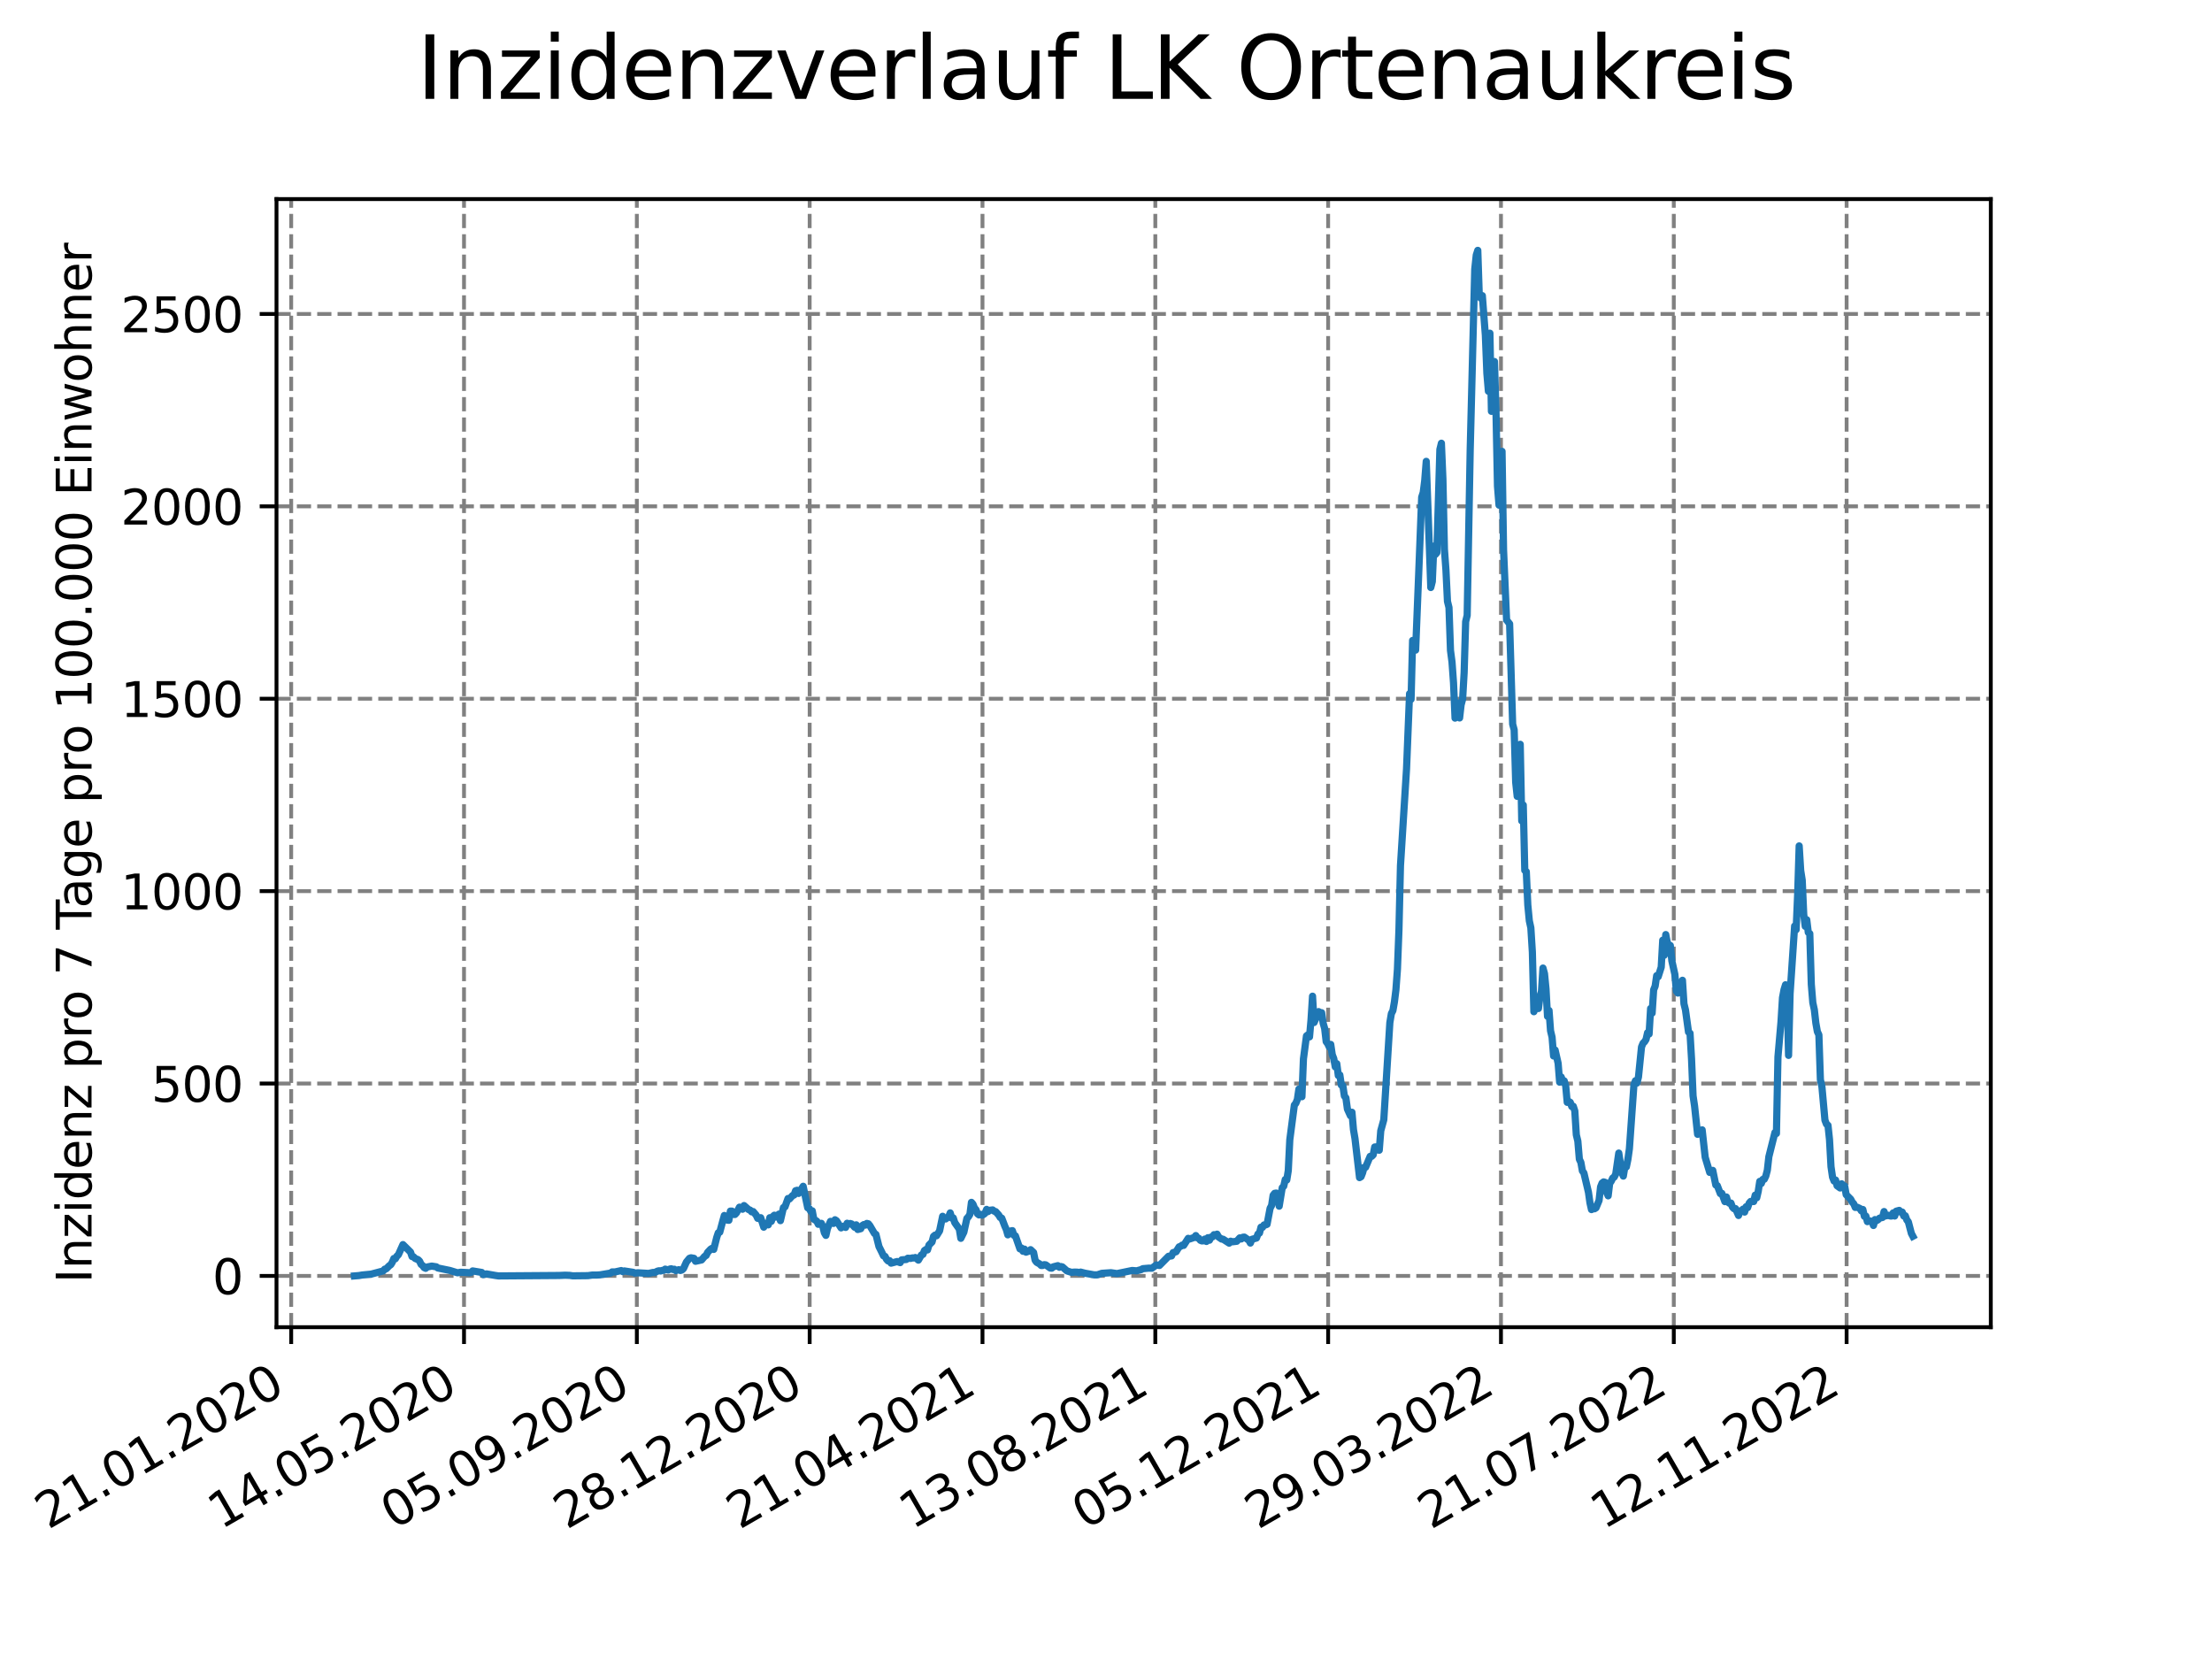 <?xml version="1.0" encoding="utf-8" standalone="no"?>
<!DOCTYPE svg PUBLIC "-//W3C//DTD SVG 1.1//EN"
  "http://www.w3.org/Graphics/SVG/1.1/DTD/svg11.dtd">
<svg xmlns:xlink="http://www.w3.org/1999/xlink" width="460.8pt" height="345.6pt" viewBox="0 0 460.8 345.6" xmlns="http://www.w3.org/2000/svg" version="1.1">
 <defs>
  <style type="text/css">*{stroke-linejoin: round; stroke-linecap: butt}</style>
 </defs>
 <g id="figure_1">
  <g id="patch_1">
   <path d="M 0 345.6 
L 460.8 345.6 
L 460.8 0 
L 0 0 
z
" style="fill: #ffffff"/>
  </g>
  <g id="axes_1">
   <g id="patch_2">
    <path d="M 57.6 276.48 
L 414.72 276.48 
L 414.72 41.472 
L 57.6 41.472 
z
" style="fill: #ffffff"/>
   </g>
   <g id="matplotlib.axis_1">
    <g id="xtick_1">
     <g id="line2d_1">
      <path d="M 60.661 276.48 
L 60.661 41.472 
" clip-path="url(#p9d9225ac59)" style="fill: none; stroke-dasharray: 2.96,1.28; stroke-dashoffset: 0; stroke: #808080; stroke-width: 0.8"/>
     </g>
     <g id="line2d_2">
      <defs>
       <path id="m69d1d0da5d" d="M 0 0 
L 0 3.5 
" style="stroke: #000000; stroke-width: 0.8"/>
      </defs>
      <g>
       <use xlink:href="#m69d1d0da5d" x="60.661" y="276.48" style="stroke: #000000; stroke-width: 0.8"/>
      </g>
     </g>
     <g id="text_1">
      <!-- 21.01.2020 -->
      <g transform="translate(10.036 318.689) rotate(-30) scale(0.1 -0.1)">
       <defs>
        <path id="DejaVuSans-32" d="M 1228 531 
L 3431 531 
L 3431 0 
L 469 0 
L 469 531 
Q 828 903 1448 1529 
Q 2069 2156 2228 2338 
Q 2531 2678 2651 2914 
Q 2772 3150 2772 3378 
Q 2772 3750 2511 3984 
Q 2250 4219 1831 4219 
Q 1534 4219 1204 4116 
Q 875 4013 500 3803 
L 500 4441 
Q 881 4594 1212 4672 
Q 1544 4750 1819 4750 
Q 2544 4750 2975 4387 
Q 3406 4025 3406 3419 
Q 3406 3131 3298 2873 
Q 3191 2616 2906 2266 
Q 2828 2175 2409 1742 
Q 1991 1309 1228 531 
z
" transform="scale(0.016)"/>
        <path id="DejaVuSans-31" d="M 794 531 
L 1825 531 
L 1825 4091 
L 703 3866 
L 703 4441 
L 1819 4666 
L 2450 4666 
L 2450 531 
L 3481 531 
L 3481 0 
L 794 0 
L 794 531 
z
" transform="scale(0.016)"/>
        <path id="DejaVuSans-2e" d="M 684 794 
L 1344 794 
L 1344 0 
L 684 0 
L 684 794 
z
" transform="scale(0.016)"/>
        <path id="DejaVuSans-30" d="M 2034 4250 
Q 1547 4250 1301 3770 
Q 1056 3291 1056 2328 
Q 1056 1369 1301 889 
Q 1547 409 2034 409 
Q 2525 409 2770 889 
Q 3016 1369 3016 2328 
Q 3016 3291 2770 3770 
Q 2525 4250 2034 4250 
z
M 2034 4750 
Q 2819 4750 3233 4129 
Q 3647 3509 3647 2328 
Q 3647 1150 3233 529 
Q 2819 -91 2034 -91 
Q 1250 -91 836 529 
Q 422 1150 422 2328 
Q 422 3509 836 4129 
Q 1250 4750 2034 4750 
z
" transform="scale(0.016)"/>
       </defs>
       <use xlink:href="#DejaVuSans-32"/>
       <use xlink:href="#DejaVuSans-31" x="63.623"/>
       <use xlink:href="#DejaVuSans-2e" x="127.246"/>
       <use xlink:href="#DejaVuSans-30" x="159.033"/>
       <use xlink:href="#DejaVuSans-31" x="222.656"/>
       <use xlink:href="#DejaVuSans-2e" x="286.279"/>
       <use xlink:href="#DejaVuSans-32" x="318.066"/>
       <use xlink:href="#DejaVuSans-30" x="381.689"/>
       <use xlink:href="#DejaVuSans-32" x="445.312"/>
       <use xlink:href="#DejaVuSans-30" x="508.936"/>
      </g>
     </g>
    </g>
    <g id="xtick_2">
     <g id="line2d_3">
      <path d="M 96.663 276.48 
L 96.663 41.472 
" clip-path="url(#p9d9225ac59)" style="fill: none; stroke-dasharray: 2.96,1.28; stroke-dashoffset: 0; stroke: #808080; stroke-width: 0.8"/>
     </g>
     <g id="line2d_4">
      <g>
       <use xlink:href="#m69d1d0da5d" x="96.663" y="276.48" style="stroke: #000000; stroke-width: 0.8"/>
      </g>
     </g>
     <g id="text_2">
      <!-- 14.05.2020 -->
      <g transform="translate(46.038 318.689) rotate(-30) scale(0.1 -0.1)">
       <defs>
        <path id="DejaVuSans-34" d="M 2419 4116 
L 825 1625 
L 2419 1625 
L 2419 4116 
z
M 2253 4666 
L 3047 4666 
L 3047 1625 
L 3713 1625 
L 3713 1100 
L 3047 1100 
L 3047 0 
L 2419 0 
L 2419 1100 
L 313 1100 
L 313 1709 
L 2253 4666 
z
" transform="scale(0.016)"/>
        <path id="DejaVuSans-35" d="M 691 4666 
L 3169 4666 
L 3169 4134 
L 1269 4134 
L 1269 2991 
Q 1406 3038 1543 3061 
Q 1681 3084 1819 3084 
Q 2600 3084 3056 2656 
Q 3513 2228 3513 1497 
Q 3513 744 3044 326 
Q 2575 -91 1722 -91 
Q 1428 -91 1123 -41 
Q 819 9 494 109 
L 494 744 
Q 775 591 1075 516 
Q 1375 441 1709 441 
Q 2250 441 2565 725 
Q 2881 1009 2881 1497 
Q 2881 1984 2565 2268 
Q 2250 2553 1709 2553 
Q 1456 2553 1204 2497 
Q 953 2441 691 2322 
L 691 4666 
z
" transform="scale(0.016)"/>
       </defs>
       <use xlink:href="#DejaVuSans-31"/>
       <use xlink:href="#DejaVuSans-34" x="63.623"/>
       <use xlink:href="#DejaVuSans-2e" x="127.246"/>
       <use xlink:href="#DejaVuSans-30" x="159.033"/>
       <use xlink:href="#DejaVuSans-35" x="222.656"/>
       <use xlink:href="#DejaVuSans-2e" x="286.279"/>
       <use xlink:href="#DejaVuSans-32" x="318.066"/>
       <use xlink:href="#DejaVuSans-30" x="381.689"/>
       <use xlink:href="#DejaVuSans-32" x="445.312"/>
       <use xlink:href="#DejaVuSans-30" x="508.936"/>
      </g>
     </g>
    </g>
    <g id="xtick_3">
     <g id="line2d_5">
      <path d="M 132.666 276.48 
L 132.666 41.472 
" clip-path="url(#p9d9225ac59)" style="fill: none; stroke-dasharray: 2.96,1.28; stroke-dashoffset: 0; stroke: #808080; stroke-width: 0.8"/>
     </g>
     <g id="line2d_6">
      <g>
       <use xlink:href="#m69d1d0da5d" x="132.666" y="276.48" style="stroke: #000000; stroke-width: 0.8"/>
      </g>
     </g>
     <g id="text_3">
      <!-- 05.09.2020 -->
      <g transform="translate(82.041 318.689) rotate(-30) scale(0.1 -0.1)">
       <defs>
        <path id="DejaVuSans-39" d="M 703 97 
L 703 672 
Q 941 559 1184 500 
Q 1428 441 1663 441 
Q 2288 441 2617 861 
Q 2947 1281 2994 2138 
Q 2813 1869 2534 1725 
Q 2256 1581 1919 1581 
Q 1219 1581 811 2004 
Q 403 2428 403 3163 
Q 403 3881 828 4315 
Q 1253 4750 1959 4750 
Q 2769 4750 3195 4129 
Q 3622 3509 3622 2328 
Q 3622 1225 3098 567 
Q 2575 -91 1691 -91 
Q 1453 -91 1209 -44 
Q 966 3 703 97 
z
M 1959 2075 
Q 2384 2075 2632 2365 
Q 2881 2656 2881 3163 
Q 2881 3666 2632 3958 
Q 2384 4250 1959 4250 
Q 1534 4250 1286 3958 
Q 1038 3666 1038 3163 
Q 1038 2656 1286 2365 
Q 1534 2075 1959 2075 
z
" transform="scale(0.016)"/>
       </defs>
       <use xlink:href="#DejaVuSans-30"/>
       <use xlink:href="#DejaVuSans-35" x="63.623"/>
       <use xlink:href="#DejaVuSans-2e" x="127.246"/>
       <use xlink:href="#DejaVuSans-30" x="159.033"/>
       <use xlink:href="#DejaVuSans-39" x="222.656"/>
       <use xlink:href="#DejaVuSans-2e" x="286.279"/>
       <use xlink:href="#DejaVuSans-32" x="318.066"/>
       <use xlink:href="#DejaVuSans-30" x="381.689"/>
       <use xlink:href="#DejaVuSans-32" x="445.312"/>
       <use xlink:href="#DejaVuSans-30" x="508.936"/>
      </g>
     </g>
    </g>
    <g id="xtick_4">
     <g id="line2d_7">
      <path d="M 168.668 276.48 
L 168.668 41.472 
" clip-path="url(#p9d9225ac59)" style="fill: none; stroke-dasharray: 2.96,1.28; stroke-dashoffset: 0; stroke: #808080; stroke-width: 0.8"/>
     </g>
     <g id="line2d_8">
      <g>
       <use xlink:href="#m69d1d0da5d" x="168.668" y="276.48" style="stroke: #000000; stroke-width: 0.8"/>
      </g>
     </g>
     <g id="text_4">
      <!-- 28.12.2020 -->
      <g transform="translate(118.043 318.689) rotate(-30) scale(0.1 -0.1)">
       <defs>
        <path id="DejaVuSans-38" d="M 2034 2216 
Q 1584 2216 1326 1975 
Q 1069 1734 1069 1313 
Q 1069 891 1326 650 
Q 1584 409 2034 409 
Q 2484 409 2743 651 
Q 3003 894 3003 1313 
Q 3003 1734 2745 1975 
Q 2488 2216 2034 2216 
z
M 1403 2484 
Q 997 2584 770 2862 
Q 544 3141 544 3541 
Q 544 4100 942 4425 
Q 1341 4750 2034 4750 
Q 2731 4750 3128 4425 
Q 3525 4100 3525 3541 
Q 3525 3141 3298 2862 
Q 3072 2584 2669 2484 
Q 3125 2378 3379 2068 
Q 3634 1759 3634 1313 
Q 3634 634 3220 271 
Q 2806 -91 2034 -91 
Q 1263 -91 848 271 
Q 434 634 434 1313 
Q 434 1759 690 2068 
Q 947 2378 1403 2484 
z
M 1172 3481 
Q 1172 3119 1398 2916 
Q 1625 2713 2034 2713 
Q 2441 2713 2670 2916 
Q 2900 3119 2900 3481 
Q 2900 3844 2670 4047 
Q 2441 4250 2034 4250 
Q 1625 4250 1398 4047 
Q 1172 3844 1172 3481 
z
" transform="scale(0.016)"/>
       </defs>
       <use xlink:href="#DejaVuSans-32"/>
       <use xlink:href="#DejaVuSans-38" x="63.623"/>
       <use xlink:href="#DejaVuSans-2e" x="127.246"/>
       <use xlink:href="#DejaVuSans-31" x="159.033"/>
       <use xlink:href="#DejaVuSans-32" x="222.656"/>
       <use xlink:href="#DejaVuSans-2e" x="286.279"/>
       <use xlink:href="#DejaVuSans-32" x="318.066"/>
       <use xlink:href="#DejaVuSans-30" x="381.689"/>
       <use xlink:href="#DejaVuSans-32" x="445.312"/>
       <use xlink:href="#DejaVuSans-30" x="508.936"/>
      </g>
     </g>
    </g>
    <g id="xtick_5">
     <g id="line2d_9">
      <path d="M 204.671 276.48 
L 204.671 41.472 
" clip-path="url(#p9d9225ac59)" style="fill: none; stroke-dasharray: 2.96,1.28; stroke-dashoffset: 0; stroke: #808080; stroke-width: 0.8"/>
     </g>
     <g id="line2d_10">
      <g>
       <use xlink:href="#m69d1d0da5d" x="204.671" y="276.48" style="stroke: #000000; stroke-width: 0.8"/>
      </g>
     </g>
     <g id="text_5">
      <!-- 21.04.2021 -->
      <g transform="translate(154.046 318.689) rotate(-30) scale(0.1 -0.1)">
       <use xlink:href="#DejaVuSans-32"/>
       <use xlink:href="#DejaVuSans-31" x="63.623"/>
       <use xlink:href="#DejaVuSans-2e" x="127.246"/>
       <use xlink:href="#DejaVuSans-30" x="159.033"/>
       <use xlink:href="#DejaVuSans-34" x="222.656"/>
       <use xlink:href="#DejaVuSans-2e" x="286.279"/>
       <use xlink:href="#DejaVuSans-32" x="318.066"/>
       <use xlink:href="#DejaVuSans-30" x="381.689"/>
       <use xlink:href="#DejaVuSans-32" x="445.312"/>
       <use xlink:href="#DejaVuSans-31" x="508.936"/>
      </g>
     </g>
    </g>
    <g id="xtick_6">
     <g id="line2d_11">
      <path d="M 240.673 276.48 
L 240.673 41.472 
" clip-path="url(#p9d9225ac59)" style="fill: none; stroke-dasharray: 2.96,1.28; stroke-dashoffset: 0; stroke: #808080; stroke-width: 0.8"/>
     </g>
     <g id="line2d_12">
      <g>
       <use xlink:href="#m69d1d0da5d" x="240.673" y="276.48" style="stroke: #000000; stroke-width: 0.8"/>
      </g>
     </g>
     <g id="text_6">
      <!-- 13.08.2021 -->
      <g transform="translate(190.048 318.689) rotate(-30) scale(0.1 -0.1)">
       <defs>
        <path id="DejaVuSans-33" d="M 2597 2516 
Q 3050 2419 3304 2112 
Q 3559 1806 3559 1356 
Q 3559 666 3084 287 
Q 2609 -91 1734 -91 
Q 1441 -91 1130 -33 
Q 819 25 488 141 
L 488 750 
Q 750 597 1062 519 
Q 1375 441 1716 441 
Q 2309 441 2620 675 
Q 2931 909 2931 1356 
Q 2931 1769 2642 2001 
Q 2353 2234 1838 2234 
L 1294 2234 
L 1294 2753 
L 1863 2753 
Q 2328 2753 2575 2939 
Q 2822 3125 2822 3475 
Q 2822 3834 2567 4026 
Q 2313 4219 1838 4219 
Q 1578 4219 1281 4162 
Q 984 4106 628 3988 
L 628 4550 
Q 988 4650 1302 4700 
Q 1616 4750 1894 4750 
Q 2613 4750 3031 4423 
Q 3450 4097 3450 3541 
Q 3450 3153 3228 2886 
Q 3006 2619 2597 2516 
z
" transform="scale(0.016)"/>
       </defs>
       <use xlink:href="#DejaVuSans-31"/>
       <use xlink:href="#DejaVuSans-33" x="63.623"/>
       <use xlink:href="#DejaVuSans-2e" x="127.246"/>
       <use xlink:href="#DejaVuSans-30" x="159.033"/>
       <use xlink:href="#DejaVuSans-38" x="222.656"/>
       <use xlink:href="#DejaVuSans-2e" x="286.279"/>
       <use xlink:href="#DejaVuSans-32" x="318.066"/>
       <use xlink:href="#DejaVuSans-30" x="381.689"/>
       <use xlink:href="#DejaVuSans-32" x="445.312"/>
       <use xlink:href="#DejaVuSans-31" x="508.936"/>
      </g>
     </g>
    </g>
    <g id="xtick_7">
     <g id="line2d_13">
      <path d="M 276.676 276.48 
L 276.676 41.472 
" clip-path="url(#p9d9225ac59)" style="fill: none; stroke-dasharray: 2.96,1.28; stroke-dashoffset: 0; stroke: #808080; stroke-width: 0.8"/>
     </g>
     <g id="line2d_14">
      <g>
       <use xlink:href="#m69d1d0da5d" x="276.676" y="276.48" style="stroke: #000000; stroke-width: 0.8"/>
      </g>
     </g>
     <g id="text_7">
      <!-- 05.12.2021 -->
      <g transform="translate(226.051 318.689) rotate(-30) scale(0.1 -0.1)">
       <use xlink:href="#DejaVuSans-30"/>
       <use xlink:href="#DejaVuSans-35" x="63.623"/>
       <use xlink:href="#DejaVuSans-2e" x="127.246"/>
       <use xlink:href="#DejaVuSans-31" x="159.033"/>
       <use xlink:href="#DejaVuSans-32" x="222.656"/>
       <use xlink:href="#DejaVuSans-2e" x="286.279"/>
       <use xlink:href="#DejaVuSans-32" x="318.066"/>
       <use xlink:href="#DejaVuSans-30" x="381.689"/>
       <use xlink:href="#DejaVuSans-32" x="445.312"/>
       <use xlink:href="#DejaVuSans-31" x="508.936"/>
      </g>
     </g>
    </g>
    <g id="xtick_8">
     <g id="line2d_15">
      <path d="M 312.679 276.48 
L 312.679 41.472 
" clip-path="url(#p9d9225ac59)" style="fill: none; stroke-dasharray: 2.96,1.28; stroke-dashoffset: 0; stroke: #808080; stroke-width: 0.8"/>
     </g>
     <g id="line2d_16">
      <g>
       <use xlink:href="#m69d1d0da5d" x="312.679" y="276.48" style="stroke: #000000; stroke-width: 0.8"/>
      </g>
     </g>
     <g id="text_8">
      <!-- 29.03.2022 -->
      <g transform="translate(262.053 318.689) rotate(-30) scale(0.1 -0.1)">
       <use xlink:href="#DejaVuSans-32"/>
       <use xlink:href="#DejaVuSans-39" x="63.623"/>
       <use xlink:href="#DejaVuSans-2e" x="127.246"/>
       <use xlink:href="#DejaVuSans-30" x="159.033"/>
       <use xlink:href="#DejaVuSans-33" x="222.656"/>
       <use xlink:href="#DejaVuSans-2e" x="286.279"/>
       <use xlink:href="#DejaVuSans-32" x="318.066"/>
       <use xlink:href="#DejaVuSans-30" x="381.689"/>
       <use xlink:href="#DejaVuSans-32" x="445.312"/>
       <use xlink:href="#DejaVuSans-32" x="508.936"/>
      </g>
     </g>
    </g>
    <g id="xtick_9">
     <g id="line2d_17">
      <path d="M 348.681 276.48 
L 348.681 41.472 
" clip-path="url(#p9d9225ac59)" style="fill: none; stroke-dasharray: 2.96,1.28; stroke-dashoffset: 0; stroke: #808080; stroke-width: 0.8"/>
     </g>
     <g id="line2d_18">
      <g>
       <use xlink:href="#m69d1d0da5d" x="348.681" y="276.48" style="stroke: #000000; stroke-width: 0.8"/>
      </g>
     </g>
     <g id="text_9">
      <!-- 21.07.2022 -->
      <g transform="translate(298.056 318.689) rotate(-30) scale(0.1 -0.1)">
       <defs>
        <path id="DejaVuSans-37" d="M 525 4666 
L 3525 4666 
L 3525 4397 
L 1831 0 
L 1172 0 
L 2766 4134 
L 525 4134 
L 525 4666 
z
" transform="scale(0.016)"/>
       </defs>
       <use xlink:href="#DejaVuSans-32"/>
       <use xlink:href="#DejaVuSans-31" x="63.623"/>
       <use xlink:href="#DejaVuSans-2e" x="127.246"/>
       <use xlink:href="#DejaVuSans-30" x="159.033"/>
       <use xlink:href="#DejaVuSans-37" x="222.656"/>
       <use xlink:href="#DejaVuSans-2e" x="286.279"/>
       <use xlink:href="#DejaVuSans-32" x="318.066"/>
       <use xlink:href="#DejaVuSans-30" x="381.689"/>
       <use xlink:href="#DejaVuSans-32" x="445.312"/>
       <use xlink:href="#DejaVuSans-32" x="508.936"/>
      </g>
     </g>
    </g>
    <g id="xtick_10">
     <g id="line2d_19">
      <path d="M 384.684 276.48 
L 384.684 41.472 
" clip-path="url(#p9d9225ac59)" style="fill: none; stroke-dasharray: 2.96,1.28; stroke-dashoffset: 0; stroke: #808080; stroke-width: 0.8"/>
     </g>
     <g id="line2d_20">
      <g>
       <use xlink:href="#m69d1d0da5d" x="384.684" y="276.48" style="stroke: #000000; stroke-width: 0.8"/>
      </g>
     </g>
     <g id="text_10">
      <!-- 12.11.2022 -->
      <g transform="translate(334.058 318.689) rotate(-30) scale(0.1 -0.1)">
       <use xlink:href="#DejaVuSans-31"/>
       <use xlink:href="#DejaVuSans-32" x="63.623"/>
       <use xlink:href="#DejaVuSans-2e" x="127.246"/>
       <use xlink:href="#DejaVuSans-31" x="159.033"/>
       <use xlink:href="#DejaVuSans-31" x="222.656"/>
       <use xlink:href="#DejaVuSans-2e" x="286.279"/>
       <use xlink:href="#DejaVuSans-32" x="318.066"/>
       <use xlink:href="#DejaVuSans-30" x="381.689"/>
       <use xlink:href="#DejaVuSans-32" x="445.312"/>
       <use xlink:href="#DejaVuSans-32" x="508.936"/>
      </g>
     </g>
    </g>
   </g>
   <g id="matplotlib.axis_2">
    <g id="ytick_1">
     <g id="line2d_21">
      <path d="M 57.6 265.798 
L 414.72 265.798 
" clip-path="url(#p9d9225ac59)" style="fill: none; stroke-dasharray: 2.96,1.28; stroke-dashoffset: 0; stroke: #808080; stroke-width: 0.8"/>
     </g>
     <g id="line2d_22">
      <defs>
       <path id="m64bdebdd1a" d="M 0 0 
L -3.5 0 
" style="stroke: #000000; stroke-width: 0.8"/>
      </defs>
      <g>
       <use xlink:href="#m64bdebdd1a" x="57.6" y="265.798" style="stroke: #000000; stroke-width: 0.8"/>
      </g>
     </g>
     <g id="text_11">
      <!-- 0 -->
      <g transform="translate(44.237 269.597) scale(0.1 -0.1)">
       <use xlink:href="#DejaVuSans-30"/>
      </g>
     </g>
    </g>
    <g id="ytick_2">
     <g id="line2d_23">
      <path d="M 57.6 225.718 
L 414.72 225.718 
" clip-path="url(#p9d9225ac59)" style="fill: none; stroke-dasharray: 2.96,1.28; stroke-dashoffset: 0; stroke: #808080; stroke-width: 0.8"/>
     </g>
     <g id="line2d_24">
      <g>
       <use xlink:href="#m64bdebdd1a" x="57.6" y="225.718" style="stroke: #000000; stroke-width: 0.8"/>
      </g>
     </g>
     <g id="text_12">
      <!-- 500 -->
      <g transform="translate(31.512 229.518) scale(0.1 -0.1)">
       <use xlink:href="#DejaVuSans-35"/>
       <use xlink:href="#DejaVuSans-30" x="63.623"/>
       <use xlink:href="#DejaVuSans-30" x="127.246"/>
      </g>
     </g>
    </g>
    <g id="ytick_3">
     <g id="line2d_25">
      <path d="M 57.6 185.639 
L 414.72 185.639 
" clip-path="url(#p9d9225ac59)" style="fill: none; stroke-dasharray: 2.96,1.28; stroke-dashoffset: 0; stroke: #808080; stroke-width: 0.8"/>
     </g>
     <g id="line2d_26">
      <g>
       <use xlink:href="#m64bdebdd1a" x="57.6" y="185.639" style="stroke: #000000; stroke-width: 0.8"/>
      </g>
     </g>
     <g id="text_13">
      <!-- 1000 -->
      <g transform="translate(25.15 189.438) scale(0.1 -0.1)">
       <use xlink:href="#DejaVuSans-31"/>
       <use xlink:href="#DejaVuSans-30" x="63.623"/>
       <use xlink:href="#DejaVuSans-30" x="127.246"/>
       <use xlink:href="#DejaVuSans-30" x="190.869"/>
      </g>
     </g>
    </g>
    <g id="ytick_4">
     <g id="line2d_27">
      <path d="M 57.6 145.56 
L 414.72 145.56 
" clip-path="url(#p9d9225ac59)" style="fill: none; stroke-dasharray: 2.96,1.28; stroke-dashoffset: 0; stroke: #808080; stroke-width: 0.8"/>
     </g>
     <g id="line2d_28">
      <g>
       <use xlink:href="#m64bdebdd1a" x="57.6" y="145.56" style="stroke: #000000; stroke-width: 0.8"/>
      </g>
     </g>
     <g id="text_14">
      <!-- 1500 -->
      <g transform="translate(25.15 149.359) scale(0.1 -0.1)">
       <use xlink:href="#DejaVuSans-31"/>
       <use xlink:href="#DejaVuSans-35" x="63.623"/>
       <use xlink:href="#DejaVuSans-30" x="127.246"/>
       <use xlink:href="#DejaVuSans-30" x="190.869"/>
      </g>
     </g>
    </g>
    <g id="ytick_5">
     <g id="line2d_29">
      <path d="M 57.6 105.48 
L 414.72 105.48 
" clip-path="url(#p9d9225ac59)" style="fill: none; stroke-dasharray: 2.96,1.28; stroke-dashoffset: 0; stroke: #808080; stroke-width: 0.8"/>
     </g>
     <g id="line2d_30">
      <g>
       <use xlink:href="#m64bdebdd1a" x="57.6" y="105.48" style="stroke: #000000; stroke-width: 0.8"/>
      </g>
     </g>
     <g id="text_15">
      <!-- 2000 -->
      <g transform="translate(25.15 109.279) scale(0.1 -0.1)">
       <use xlink:href="#DejaVuSans-32"/>
       <use xlink:href="#DejaVuSans-30" x="63.623"/>
       <use xlink:href="#DejaVuSans-30" x="127.246"/>
       <use xlink:href="#DejaVuSans-30" x="190.869"/>
      </g>
     </g>
    </g>
    <g id="ytick_6">
     <g id="line2d_31">
      <path d="M 57.6 65.401 
L 414.72 65.401 
" clip-path="url(#p9d9225ac59)" style="fill: none; stroke-dasharray: 2.96,1.28; stroke-dashoffset: 0; stroke: #808080; stroke-width: 0.8"/>
     </g>
     <g id="line2d_32">
      <g>
       <use xlink:href="#m64bdebdd1a" x="57.6" y="65.401" style="stroke: #000000; stroke-width: 0.8"/>
      </g>
     </g>
     <g id="text_16">
      <!-- 2500 -->
      <g transform="translate(25.15 69.2) scale(0.1 -0.1)">
       <use xlink:href="#DejaVuSans-32"/>
       <use xlink:href="#DejaVuSans-35" x="63.623"/>
       <use xlink:href="#DejaVuSans-30" x="127.246"/>
       <use xlink:href="#DejaVuSans-30" x="190.869"/>
      </g>
     </g>
    </g>
    <g id="text_17">
     <!-- Inzidenz pro 7 Tage pro 100.000 Einwohner -->
     <g transform="translate(19.07 267.301) rotate(-90) scale(0.1 -0.1)">
      <defs>
       <path id="DejaVuSans-49" d="M 628 4666 
L 1259 4666 
L 1259 0 
L 628 0 
L 628 4666 
z
" transform="scale(0.016)"/>
       <path id="DejaVuSans-6e" d="M 3513 2113 
L 3513 0 
L 2938 0 
L 2938 2094 
Q 2938 2591 2744 2837 
Q 2550 3084 2163 3084 
Q 1697 3084 1428 2787 
Q 1159 2491 1159 1978 
L 1159 0 
L 581 0 
L 581 3500 
L 1159 3500 
L 1159 2956 
Q 1366 3272 1645 3428 
Q 1925 3584 2291 3584 
Q 2894 3584 3203 3211 
Q 3513 2838 3513 2113 
z
" transform="scale(0.016)"/>
       <path id="DejaVuSans-7a" d="M 353 3500 
L 3084 3500 
L 3084 2975 
L 922 459 
L 3084 459 
L 3084 0 
L 275 0 
L 275 525 
L 2438 3041 
L 353 3041 
L 353 3500 
z
" transform="scale(0.016)"/>
       <path id="DejaVuSans-69" d="M 603 3500 
L 1178 3500 
L 1178 0 
L 603 0 
L 603 3500 
z
M 603 4863 
L 1178 4863 
L 1178 4134 
L 603 4134 
L 603 4863 
z
" transform="scale(0.016)"/>
       <path id="DejaVuSans-64" d="M 2906 2969 
L 2906 4863 
L 3481 4863 
L 3481 0 
L 2906 0 
L 2906 525 
Q 2725 213 2448 61 
Q 2172 -91 1784 -91 
Q 1150 -91 751 415 
Q 353 922 353 1747 
Q 353 2572 751 3078 
Q 1150 3584 1784 3584 
Q 2172 3584 2448 3432 
Q 2725 3281 2906 2969 
z
M 947 1747 
Q 947 1113 1208 752 
Q 1469 391 1925 391 
Q 2381 391 2643 752 
Q 2906 1113 2906 1747 
Q 2906 2381 2643 2742 
Q 2381 3103 1925 3103 
Q 1469 3103 1208 2742 
Q 947 2381 947 1747 
z
" transform="scale(0.016)"/>
       <path id="DejaVuSans-65" d="M 3597 1894 
L 3597 1613 
L 953 1613 
Q 991 1019 1311 708 
Q 1631 397 2203 397 
Q 2534 397 2845 478 
Q 3156 559 3463 722 
L 3463 178 
Q 3153 47 2828 -22 
Q 2503 -91 2169 -91 
Q 1331 -91 842 396 
Q 353 884 353 1716 
Q 353 2575 817 3079 
Q 1281 3584 2069 3584 
Q 2775 3584 3186 3129 
Q 3597 2675 3597 1894 
z
M 3022 2063 
Q 3016 2534 2758 2815 
Q 2500 3097 2075 3097 
Q 1594 3097 1305 2825 
Q 1016 2553 972 2059 
L 3022 2063 
z
" transform="scale(0.016)"/>
       <path id="DejaVuSans-20" transform="scale(0.016)"/>
       <path id="DejaVuSans-70" d="M 1159 525 
L 1159 -1331 
L 581 -1331 
L 581 3500 
L 1159 3500 
L 1159 2969 
Q 1341 3281 1617 3432 
Q 1894 3584 2278 3584 
Q 2916 3584 3314 3078 
Q 3713 2572 3713 1747 
Q 3713 922 3314 415 
Q 2916 -91 2278 -91 
Q 1894 -91 1617 61 
Q 1341 213 1159 525 
z
M 3116 1747 
Q 3116 2381 2855 2742 
Q 2594 3103 2138 3103 
Q 1681 3103 1420 2742 
Q 1159 2381 1159 1747 
Q 1159 1113 1420 752 
Q 1681 391 2138 391 
Q 2594 391 2855 752 
Q 3116 1113 3116 1747 
z
" transform="scale(0.016)"/>
       <path id="DejaVuSans-72" d="M 2631 2963 
Q 2534 3019 2420 3045 
Q 2306 3072 2169 3072 
Q 1681 3072 1420 2755 
Q 1159 2438 1159 1844 
L 1159 0 
L 581 0 
L 581 3500 
L 1159 3500 
L 1159 2956 
Q 1341 3275 1631 3429 
Q 1922 3584 2338 3584 
Q 2397 3584 2469 3576 
Q 2541 3569 2628 3553 
L 2631 2963 
z
" transform="scale(0.016)"/>
       <path id="DejaVuSans-6f" d="M 1959 3097 
Q 1497 3097 1228 2736 
Q 959 2375 959 1747 
Q 959 1119 1226 758 
Q 1494 397 1959 397 
Q 2419 397 2687 759 
Q 2956 1122 2956 1747 
Q 2956 2369 2687 2733 
Q 2419 3097 1959 3097 
z
M 1959 3584 
Q 2709 3584 3137 3096 
Q 3566 2609 3566 1747 
Q 3566 888 3137 398 
Q 2709 -91 1959 -91 
Q 1206 -91 779 398 
Q 353 888 353 1747 
Q 353 2609 779 3096 
Q 1206 3584 1959 3584 
z
" transform="scale(0.016)"/>
       <path id="DejaVuSans-54" d="M -19 4666 
L 3928 4666 
L 3928 4134 
L 2272 4134 
L 2272 0 
L 1638 0 
L 1638 4134 
L -19 4134 
L -19 4666 
z
" transform="scale(0.016)"/>
       <path id="DejaVuSans-61" d="M 2194 1759 
Q 1497 1759 1228 1600 
Q 959 1441 959 1056 
Q 959 750 1161 570 
Q 1363 391 1709 391 
Q 2188 391 2477 730 
Q 2766 1069 2766 1631 
L 2766 1759 
L 2194 1759 
z
M 3341 1997 
L 3341 0 
L 2766 0 
L 2766 531 
Q 2569 213 2275 61 
Q 1981 -91 1556 -91 
Q 1019 -91 701 211 
Q 384 513 384 1019 
Q 384 1609 779 1909 
Q 1175 2209 1959 2209 
L 2766 2209 
L 2766 2266 
Q 2766 2663 2505 2880 
Q 2244 3097 1772 3097 
Q 1472 3097 1187 3025 
Q 903 2953 641 2809 
L 641 3341 
Q 956 3463 1253 3523 
Q 1550 3584 1831 3584 
Q 2591 3584 2966 3190 
Q 3341 2797 3341 1997 
z
" transform="scale(0.016)"/>
       <path id="DejaVuSans-67" d="M 2906 1791 
Q 2906 2416 2648 2759 
Q 2391 3103 1925 3103 
Q 1463 3103 1205 2759 
Q 947 2416 947 1791 
Q 947 1169 1205 825 
Q 1463 481 1925 481 
Q 2391 481 2648 825 
Q 2906 1169 2906 1791 
z
M 3481 434 
Q 3481 -459 3084 -895 
Q 2688 -1331 1869 -1331 
Q 1566 -1331 1297 -1286 
Q 1028 -1241 775 -1147 
L 775 -588 
Q 1028 -725 1275 -790 
Q 1522 -856 1778 -856 
Q 2344 -856 2625 -561 
Q 2906 -266 2906 331 
L 2906 616 
Q 2728 306 2450 153 
Q 2172 0 1784 0 
Q 1141 0 747 490 
Q 353 981 353 1791 
Q 353 2603 747 3093 
Q 1141 3584 1784 3584 
Q 2172 3584 2450 3431 
Q 2728 3278 2906 2969 
L 2906 3500 
L 3481 3500 
L 3481 434 
z
" transform="scale(0.016)"/>
       <path id="DejaVuSans-45" d="M 628 4666 
L 3578 4666 
L 3578 4134 
L 1259 4134 
L 1259 2753 
L 3481 2753 
L 3481 2222 
L 1259 2222 
L 1259 531 
L 3634 531 
L 3634 0 
L 628 0 
L 628 4666 
z
" transform="scale(0.016)"/>
       <path id="DejaVuSans-77" d="M 269 3500 
L 844 3500 
L 1563 769 
L 2278 3500 
L 2956 3500 
L 3675 769 
L 4391 3500 
L 4966 3500 
L 4050 0 
L 3372 0 
L 2619 2869 
L 1863 0 
L 1184 0 
L 269 3500 
z
" transform="scale(0.016)"/>
       <path id="DejaVuSans-68" d="M 3513 2113 
L 3513 0 
L 2938 0 
L 2938 2094 
Q 2938 2591 2744 2837 
Q 2550 3084 2163 3084 
Q 1697 3084 1428 2787 
Q 1159 2491 1159 1978 
L 1159 0 
L 581 0 
L 581 4863 
L 1159 4863 
L 1159 2956 
Q 1366 3272 1645 3428 
Q 1925 3584 2291 3584 
Q 2894 3584 3203 3211 
Q 3513 2838 3513 2113 
z
" transform="scale(0.016)"/>
      </defs>
      <use xlink:href="#DejaVuSans-49"/>
      <use xlink:href="#DejaVuSans-6e" x="29.492"/>
      <use xlink:href="#DejaVuSans-7a" x="92.871"/>
      <use xlink:href="#DejaVuSans-69" x="145.361"/>
      <use xlink:href="#DejaVuSans-64" x="173.145"/>
      <use xlink:href="#DejaVuSans-65" x="236.621"/>
      <use xlink:href="#DejaVuSans-6e" x="298.145"/>
      <use xlink:href="#DejaVuSans-7a" x="361.523"/>
      <use xlink:href="#DejaVuSans-20" x="414.014"/>
      <use xlink:href="#DejaVuSans-70" x="445.801"/>
      <use xlink:href="#DejaVuSans-72" x="509.277"/>
      <use xlink:href="#DejaVuSans-6f" x="548.141"/>
      <use xlink:href="#DejaVuSans-20" x="609.322"/>
      <use xlink:href="#DejaVuSans-37" x="641.109"/>
      <use xlink:href="#DejaVuSans-20" x="704.732"/>
      <use xlink:href="#DejaVuSans-54" x="736.52"/>
      <use xlink:href="#DejaVuSans-61" x="781.104"/>
      <use xlink:href="#DejaVuSans-67" x="842.383"/>
      <use xlink:href="#DejaVuSans-65" x="905.859"/>
      <use xlink:href="#DejaVuSans-20" x="967.383"/>
      <use xlink:href="#DejaVuSans-70" x="999.17"/>
      <use xlink:href="#DejaVuSans-72" x="1062.646"/>
      <use xlink:href="#DejaVuSans-6f" x="1101.51"/>
      <use xlink:href="#DejaVuSans-20" x="1162.691"/>
      <use xlink:href="#DejaVuSans-31" x="1194.479"/>
      <use xlink:href="#DejaVuSans-30" x="1258.102"/>
      <use xlink:href="#DejaVuSans-30" x="1321.725"/>
      <use xlink:href="#DejaVuSans-2e" x="1385.348"/>
      <use xlink:href="#DejaVuSans-30" x="1417.135"/>
      <use xlink:href="#DejaVuSans-30" x="1480.758"/>
      <use xlink:href="#DejaVuSans-30" x="1544.381"/>
      <use xlink:href="#DejaVuSans-20" x="1608.004"/>
      <use xlink:href="#DejaVuSans-45" x="1639.791"/>
      <use xlink:href="#DejaVuSans-69" x="1702.975"/>
      <use xlink:href="#DejaVuSans-6e" x="1730.758"/>
      <use xlink:href="#DejaVuSans-77" x="1794.137"/>
      <use xlink:href="#DejaVuSans-6f" x="1875.924"/>
      <use xlink:href="#DejaVuSans-68" x="1937.105"/>
      <use xlink:href="#DejaVuSans-6e" x="2000.484"/>
      <use xlink:href="#DejaVuSans-65" x="2063.863"/>
      <use xlink:href="#DejaVuSans-72" x="2125.387"/>
     </g>
    </g>
   </g>
   <g id="line2d_33">
    <path d="M 73.833 265.798 
L 74.78 265.723 
L 75.412 265.612 
L 77.307 265.426 
L 79.833 264.756 
L 80.149 264.384 
L 80.465 264.31 
L 81.096 263.677 
L 81.412 263.454 
L 81.728 262.933 
L 82.044 262.171 
L 82.36 262.227 
L 82.675 261.687 
L 82.991 261.39 
L 83.939 259.269 
L 85.518 260.832 
L 85.834 261.762 
L 86.149 261.817 
L 86.465 262.152 
L 87.097 262.413 
L 87.413 262.729 
L 87.728 263.398 
L 88.044 263.64 
L 88.36 264.068 
L 88.676 264.217 
L 88.992 263.938 
L 89.939 263.752 
L 90.887 263.901 
L 91.202 264.142 
L 93.729 264.663 
L 95.308 265.147 
L 95.94 265.035 
L 97.519 265.11 
L 97.834 265.147 
L 98.15 265.054 
L 98.466 264.756 
L 100.361 265.072 
L 100.677 265.537 
L 101.308 265.37 
L 103.203 265.705 
L 103.835 265.798 
L 116.467 265.705 
L 117.731 265.649 
L 118.678 265.686 
L 119.31 265.779 
L 122.468 265.742 
L 123.415 265.612 
L 124.363 265.612 
L 124.994 265.575 
L 127.205 265.203 
L 127.521 264.961 
L 128.152 264.961 
L 129.416 264.682 
L 129.731 264.905 
L 130.047 264.756 
L 131.942 265.054 
L 132.258 265.203 
L 132.89 265.147 
L 135.1 265.277 
L 136.048 265.072 
L 136.363 265.091 
L 136.995 264.793 
L 137.311 264.719 
L 137.627 264.775 
L 137.943 264.645 
L 138.258 264.645 
L 138.574 264.384 
L 139.206 264.57 
L 139.522 264.366 
L 139.837 264.31 
L 140.153 264.459 
L 140.469 264.403 
L 140.785 264.7 
L 141.416 264.496 
L 141.732 264.663 
L 142.048 264.57 
L 142.364 264.291 
L 142.996 262.896 
L 143.627 262.134 
L 143.943 262.022 
L 144.575 262.134 
L 144.89 262.747 
L 146.154 262.468 
L 146.785 261.724 
L 147.101 261.538 
L 147.417 260.887 
L 148.049 260.218 
L 148.364 260.032 
L 148.68 260.274 
L 149.312 257.762 
L 149.628 256.814 
L 149.943 256.684 
L 150.575 254.321 
L 150.891 253.205 
L 151.207 253.968 
L 151.522 254.173 
L 151.838 254.21 
L 152.154 252.294 
L 152.47 252.294 
L 152.786 252.982 
L 153.101 253.001 
L 153.417 252.666 
L 154.049 251.476 
L 154.365 251.773 
L 154.681 251.903 
L 154.996 251.141 
L 155.944 251.978 
L 156.26 252.089 
L 156.575 252.443 
L 156.891 252.387 
L 157.523 253.131 
L 157.839 253.801 
L 158.154 253.856 
L 158.47 253.67 
L 159.102 255.642 
L 159.418 254.861 
L 159.734 255.121 
L 160.049 255.158 
L 160.365 253.67 
L 160.681 254.433 
L 160.997 253.429 
L 161.313 253.15 
L 161.628 253.54 
L 162.26 252.926 
L 162.576 254.284 
L 163.207 251.55 
L 163.523 251.42 
L 164.155 249.671 
L 164.471 249.764 
L 165.102 249.058 
L 165.418 248.946 
L 165.734 248.053 
L 166.05 247.96 
L 166.366 248.611 
L 166.997 247.625 
L 167.313 247.123 
L 168.26 251.606 
L 168.576 251.755 
L 168.892 252.331 
L 169.208 252.238 
L 169.524 253.968 
L 170.155 254.396 
L 170.471 255.047 
L 171.103 254.842 
L 171.419 255.53 
L 171.734 256.814 
L 172.05 257.353 
L 172.366 255.94 
L 172.998 254.433 
L 173.629 254.861 
L 173.945 254.098 
L 174.261 254.303 
L 175.208 255.791 
L 175.524 255.512 
L 175.84 255.419 
L 176.156 255.698 
L 176.472 254.824 
L 176.787 255.01 
L 177.103 254.879 
L 177.419 254.972 
L 178.051 255.661 
L 178.366 255.158 
L 178.682 256.126 
L 179.314 255.958 
L 179.63 255.307 
L 179.945 255.103 
L 180.261 255.214 
L 180.577 254.861 
L 180.893 254.935 
L 181.209 255.326 
L 182.156 256.944 
L 182.472 257.149 
L 183.104 259.678 
L 183.735 260.943 
L 184.051 261.613 
L 184.367 261.724 
L 184.683 262.338 
L 184.998 262.673 
L 185.314 262.617 
L 185.63 263.138 
L 186.893 262.803 
L 187.525 263.026 
L 187.841 262.45 
L 188.788 262.375 
L 189.104 262.115 
L 189.736 262.152 
L 190.051 262.041 
L 190.367 262.059 
L 190.683 261.966 
L 191.315 262.506 
L 191.946 261.427 
L 192.262 261.315 
L 192.578 260.515 
L 192.894 260.292 
L 193.21 260.385 
L 193.525 259.362 
L 194.157 258.73 
L 194.473 257.558 
L 194.789 257.297 
L 195.104 257.428 
L 195.736 256.405 
L 196.368 253.373 
L 196.684 253.894 
L 196.999 253.931 
L 197.631 253.466 
L 197.947 252.666 
L 198.263 253.745 
L 198.578 253.708 
L 198.894 254.693 
L 199.842 256.033 
L 200.157 257.967 
L 200.789 256.684 
L 201.421 253.819 
L 201.737 253.484 
L 202.052 252.964 
L 202.368 250.471 
L 202.684 250.843 
L 203 251.643 
L 203.316 251.996 
L 203.631 252.852 
L 203.947 253.094 
L 204.263 252.964 
L 204.579 253.131 
L 204.895 253.001 
L 205.21 252.74 
L 205.526 251.941 
L 205.842 252.387 
L 206.158 252.127 
L 206.79 252.052 
L 207.105 252.313 
L 207.421 252.406 
L 208.053 253.112 
L 208.369 253.633 
L 208.684 253.763 
L 209.316 255.419 
L 209.632 256.126 
L 209.948 257.242 
L 210.263 256.646 
L 210.579 256.423 
L 210.895 256.367 
L 211.211 257.335 
L 211.527 257.446 
L 212.474 260.162 
L 212.79 259.976 
L 213.106 260.664 
L 213.422 260.218 
L 213.737 260.85 
L 214.369 260.627 
L 214.685 260.329 
L 215.316 260.925 
L 215.632 262.524 
L 215.948 262.952 
L 216.58 263.305 
L 216.895 263.622 
L 217.211 263.622 
L 217.527 263.454 
L 217.843 263.491 
L 218.79 264.161 
L 219.106 264.18 
L 219.422 263.901 
L 220.369 263.659 
L 220.685 263.994 
L 221.001 263.845 
L 221.317 263.919 
L 221.948 264.477 
L 222.264 264.756 
L 223.212 265.054 
L 223.843 264.998 
L 224.475 265.017 
L 224.791 265.128 
L 225.107 264.998 
L 226.054 265.24 
L 227.949 265.575 
L 228.581 265.575 
L 229.528 265.258 
L 231.423 265.128 
L 232.054 265.221 
L 232.686 265.314 
L 235.844 264.663 
L 236.792 264.738 
L 237.739 264.477 
L 238.055 264.291 
L 239.318 264.18 
L 239.95 264.198 
L 240.897 263.51 
L 241.529 263.622 
L 243.424 261.706 
L 244.055 261.631 
L 244.371 260.943 
L 245.003 260.757 
L 245.634 259.734 
L 245.95 259.641 
L 246.266 259.381 
L 246.582 259.436 
L 247.529 257.967 
L 247.845 258.097 
L 248.792 257.781 
L 249.108 257.39 
L 249.424 257.874 
L 249.74 257.967 
L 250.056 258.376 
L 250.372 258.506 
L 250.687 258.488 
L 251.003 258.116 
L 251.319 258.618 
L 251.635 257.837 
L 251.951 258.358 
L 252.266 257.707 
L 252.582 257.669 
L 252.898 257.204 
L 253.214 257.353 
L 253.53 257.093 
L 253.845 257.688 
L 254.477 258.116 
L 254.793 258.153 
L 256.056 258.971 
L 256.372 258.562 
L 256.688 258.692 
L 257.635 258.581 
L 258.267 257.874 
L 258.583 258.097 
L 258.898 257.744 
L 259.214 257.707 
L 260.162 258.376 
L 260.478 258.953 
L 260.793 258.172 
L 261.741 257.911 
L 262.057 257.074 
L 262.372 256.87 
L 262.688 255.642 
L 263.004 255.679 
L 263.32 255.177 
L 263.636 255.177 
L 263.951 255.047 
L 264.583 251.717 
L 264.899 251.122 
L 265.215 249.002 
L 265.53 248.592 
L 265.846 248.537 
L 266.162 249.411 
L 266.478 251.271 
L 267.11 247.421 
L 267.425 247.104 
L 267.741 245.709 
L 268.057 245.821 
L 268.373 243.849 
L 268.689 237.432 
L 269.636 230.215 
L 269.952 229.825 
L 270.268 229.025 
L 270.583 226.867 
L 271.215 228.467 
L 271.531 220.58 
L 272.163 215.8 
L 272.478 215.558 
L 272.794 216.005 
L 273.11 212.471 
L 273.426 207.523 
L 273.742 213.01 
L 274.373 211.596 
L 274.689 210.741 
L 275.005 210.927 
L 275.321 210.964 
L 275.636 213.14 
L 275.952 214.256 
L 276.268 216.99 
L 276.584 217.418 
L 276.9 218.088 
L 277.216 217.567 
L 277.531 219.706 
L 277.847 220.525 
L 278.163 222.254 
L 278.479 221.585 
L 278.795 224.059 
L 279.11 223.928 
L 279.426 226.049 
L 279.742 226.16 
L 280.058 228.318 
L 280.374 228.709 
L 280.689 231.034 
L 281.321 232.429 
L 281.637 231.703 
L 281.953 235.33 
L 282.269 237.19 
L 283.216 245.319 
L 283.532 245.133 
L 283.848 244.333 
L 284.163 243.18 
L 284.479 243.161 
L 285.427 240.892 
L 285.742 240.892 
L 286.058 240.576 
L 286.374 238.939 
L 286.69 238.92 
L 287.006 239.553 
L 287.322 239.609 
L 287.637 235.572 
L 288.269 233.266 
L 289.532 213.029 
L 289.848 211.15 
L 290.164 210.536 
L 290.48 208.732 
L 290.795 206.202 
L 291.111 201.924 
L 291.427 193.666 
L 291.743 180.329 
L 293.006 160.185 
L 293.638 144.505 
L 293.954 145.677 
L 294.269 133.419 
L 294.585 134.963 
L 294.901 135.428 
L 295.533 119.711 
L 296.164 103.566 
L 296.48 102.598 
L 296.796 100.106 
L 297.112 96.107 
L 297.743 113.461 
L 298.059 122.389 
L 298.375 121.143 
L 298.691 113.759 
L 299.007 115.507 
L 299.322 115.135 
L 299.954 93.633 
L 300.27 92.331 
L 300.586 99.845 
L 300.901 114.447 
L 301.217 118.762 
L 301.533 125.272 
L 301.849 126.556 
L 302.165 135.502 
L 302.48 137.902 
L 302.796 142.254 
L 303.112 149.601 
L 303.744 146.477 
L 304.06 149.564 
L 304.375 146.83 
L 304.691 145.64 
L 305.007 140.115 
L 305.323 129.494 
L 305.639 128.192 
L 306.27 93.67 
L 307.218 56.079 
L 307.533 53.14 
L 307.849 52.154 
L 308.165 61.789 
L 308.481 62.124 
L 308.797 61.585 
L 309.428 69.825 
L 309.744 77.785 
L 310.06 81.506 
L 310.376 69.415 
L 310.692 85.691 
L 311.007 77.023 
L 311.323 75.312 
L 311.639 85.523 
L 311.955 101.278 
L 312.271 105.221 
L 312.586 98.376 
L 312.902 94.024 
L 313.218 114.558 
L 313.85 129.16 
L 314.481 129.959 
L 315.113 150.848 
L 315.429 152.038 
L 315.745 162.956 
L 316.06 165.895 
L 316.376 158.623 
L 316.692 155.051 
L 317.008 171.01 
L 317.324 167.7 
L 317.639 181.315 
L 317.955 181.575 
L 318.271 188.532 
L 318.587 191.824 
L 318.903 193.275 
L 319.219 198.334 
L 319.534 210.759 
L 319.85 209.96 
L 320.166 209.904 
L 320.482 210.09 
L 320.798 207.579 
L 321.113 206.574 
L 321.429 201.664 
L 321.745 202.817 
L 322.061 206.016 
L 322.377 211.727 
L 322.692 210.499 
L 323.008 214.74 
L 323.324 216.06 
L 323.64 219.985 
L 323.956 218.739 
L 324.587 221.51 
L 324.903 225.435 
L 325.219 224.338 
L 325.535 225.175 
L 325.851 225.156 
L 326.166 226.216 
L 326.482 229.639 
L 326.798 229.453 
L 327.114 229.639 
L 327.43 230.513 
L 327.745 230.457 
L 328.061 231.424 
L 328.377 236.409 
L 328.693 237.711 
L 329.009 241.487 
L 329.324 242.138 
L 329.64 243.924 
L 329.956 244.352 
L 330.904 248.369 
L 331.219 250.583 
L 331.535 251.978 
L 331.851 251.81 
L 332.167 251.81 
L 332.483 251.606 
L 333.114 250.081 
L 333.43 247.235 
L 333.746 246.453 
L 334.062 246.212 
L 334.377 246.305 
L 334.693 248.388 
L 335.009 249.113 
L 335.325 246.509 
L 335.641 246.081 
L 335.957 245.412 
L 336.272 245.207 
L 336.588 244.575 
L 337.22 240.204 
L 337.851 244.221 
L 338.167 245.003 
L 338.483 243.105 
L 338.799 243.087 
L 339.115 241.562 
L 339.43 239.33 
L 340.378 225.956 
L 340.694 225.137 
L 341.01 225.621 
L 341.325 224.338 
L 341.957 218.107 
L 342.273 217.325 
L 342.589 217.028 
L 342.904 216.525 
L 343.22 215.13 
L 343.536 215.409 
L 343.852 210.09 
L 344.168 211.057 
L 344.483 206.202 
L 344.799 205.421 
L 345.115 203.245 
L 345.431 203.468 
L 346.063 201.478 
L 346.378 195.86 
L 346.694 199.004 
L 347.01 194.689 
L 347.326 196.326 
L 347.642 196.846 
L 347.957 196.958 
L 348.273 200.139 
L 348.905 202.984 
L 349.221 206.463 
L 349.536 206.872 
L 349.852 206.742 
L 350.168 206.109 
L 350.484 204.212 
L 350.8 209.104 
L 351.116 210.387 
L 351.747 215 
L 352.063 215.242 
L 352.379 220.599 
L 352.695 228.281 
L 353.01 230.42 
L 353.642 236.298 
L 353.958 235.609 
L 354.274 236.223 
L 354.589 235.368 
L 355.221 241.078 
L 356.168 244.24 
L 356.484 244.11 
L 356.8 243.812 
L 357.432 246.863 
L 357.748 246.993 
L 358.379 248.648 
L 358.695 248.592 
L 359.327 250.322 
L 359.642 249.355 
L 359.958 250.415 
L 360.274 250.657 
L 360.59 250.62 
L 360.906 251.476 
L 361.221 251.792 
L 361.537 251.773 
L 362.169 253.205 
L 362.485 252.257 
L 362.801 252.201 
L 363.116 251.885 
L 363.432 252.499 
L 363.748 251.383 
L 364.064 251.569 
L 364.38 250.639 
L 364.695 250.285 
L 365.327 250.304 
L 365.643 248.964 
L 365.959 249.523 
L 366.274 248.165 
L 366.59 246.1 
L 366.906 246.546 
L 367.222 245.691 
L 367.538 245.654 
L 367.854 244.984 
L 368.169 243.775 
L 368.485 240.966 
L 369.748 235.926 
L 370.064 236.13 
L 370.38 220.171 
L 371.012 212.917 
L 371.327 207.839 
L 371.643 206.165 
L 371.959 205.142 
L 372.275 206.37 
L 372.591 219.855 
L 372.907 207.002 
L 373.854 192.903 
L 374.17 193.666 
L 374.486 186.281 
L 374.801 176.219 
L 375.117 181.334 
L 375.433 183.342 
L 375.749 190.466 
L 376.065 192.977 
L 376.38 191.601 
L 376.696 194.242 
L 377.012 194.484 
L 377.328 205.049 
L 377.644 208.881 
L 377.96 210.35 
L 378.275 213.122 
L 378.591 214.907 
L 378.907 215.577 
L 379.223 224.933 
L 379.539 226.384 
L 380.17 233.359 
L 380.486 234.177 
L 380.802 234.419 
L 381.118 237.376 
L 381.433 243.031 
L 381.749 245.207 
L 382.065 246.026 
L 382.381 245.821 
L 382.697 247.011 
L 383.328 247.476 
L 383.644 246.602 
L 383.96 246.937 
L 384.276 247.067 
L 384.592 248.871 
L 385.539 249.82 
L 385.855 250.434 
L 386.171 250.769 
L 386.486 251.531 
L 386.802 251.457 
L 387.434 251.736 
L 387.75 252.238 
L 388.065 251.959 
L 388.381 253.373 
L 388.697 253.336 
L 389.013 254.489 
L 389.329 254.359 
L 389.645 254.359 
L 389.96 254.47 
L 390.276 255.289 
L 390.592 254.061 
L 390.908 254.284 
L 391.224 254.098 
L 391.539 253.763 
L 392.171 253.615 
L 392.487 252.387 
L 392.803 253.298 
L 393.434 253.168 
L 393.75 253.317 
L 394.066 253.317 
L 394.382 252.666 
L 394.698 253.317 
L 395.013 252.313 
L 395.645 252.145 
L 395.961 252.517 
L 396.277 252.499 
L 396.592 253.317 
L 396.908 253.261 
L 397.224 254.135 
L 397.54 254.526 
L 398.171 256.944 
L 398.487 257.539 
L 398.487 257.539 
" clip-path="url(#p9d9225ac59)" style="fill: none; stroke: #1f77b4; stroke-width: 1.5; stroke-linecap: square"/>
   </g>
   <g id="patch_3">
    <path d="M 57.6 276.48 
L 57.6 41.472 
" style="fill: none; stroke: #000000; stroke-width: 0.8; stroke-linejoin: miter; stroke-linecap: square"/>
   </g>
   <g id="patch_4">
    <path d="M 414.72 276.48 
L 414.72 41.472 
" style="fill: none; stroke: #000000; stroke-width: 0.8; stroke-linejoin: miter; stroke-linecap: square"/>
   </g>
   <g id="patch_5">
    <path d="M 57.6 276.48 
L 414.72 276.48 
" style="fill: none; stroke: #000000; stroke-width: 0.8; stroke-linejoin: miter; stroke-linecap: square"/>
   </g>
   <g id="patch_6">
    <path d="M 57.6 41.472 
L 414.72 41.472 
" style="fill: none; stroke: #000000; stroke-width: 0.8; stroke-linejoin: miter; stroke-linecap: square"/>
   </g>
  </g>
  <g id="text_18">
   <!-- Inzidenzverlauf LK Ortenaukreis -->
   <g transform="translate(86.84 20.589) scale(0.18 -0.18)">
    <defs>
     <path id="DejaVuSans-76" d="M 191 3500 
L 800 3500 
L 1894 563 
L 2988 3500 
L 3597 3500 
L 2284 0 
L 1503 0 
L 191 3500 
z
" transform="scale(0.016)"/>
     <path id="DejaVuSans-6c" d="M 603 4863 
L 1178 4863 
L 1178 0 
L 603 0 
L 603 4863 
z
" transform="scale(0.016)"/>
     <path id="DejaVuSans-75" d="M 544 1381 
L 544 3500 
L 1119 3500 
L 1119 1403 
Q 1119 906 1312 657 
Q 1506 409 1894 409 
Q 2359 409 2629 706 
Q 2900 1003 2900 1516 
L 2900 3500 
L 3475 3500 
L 3475 0 
L 2900 0 
L 2900 538 
Q 2691 219 2414 64 
Q 2138 -91 1772 -91 
Q 1169 -91 856 284 
Q 544 659 544 1381 
z
M 1991 3584 
L 1991 3584 
z
" transform="scale(0.016)"/>
     <path id="DejaVuSans-66" d="M 2375 4863 
L 2375 4384 
L 1825 4384 
Q 1516 4384 1395 4259 
Q 1275 4134 1275 3809 
L 1275 3500 
L 2222 3500 
L 2222 3053 
L 1275 3053 
L 1275 0 
L 697 0 
L 697 3053 
L 147 3053 
L 147 3500 
L 697 3500 
L 697 3744 
Q 697 4328 969 4595 
Q 1241 4863 1831 4863 
L 2375 4863 
z
" transform="scale(0.016)"/>
     <path id="DejaVuSans-4c" d="M 628 4666 
L 1259 4666 
L 1259 531 
L 3531 531 
L 3531 0 
L 628 0 
L 628 4666 
z
" transform="scale(0.016)"/>
     <path id="DejaVuSans-4b" d="M 628 4666 
L 1259 4666 
L 1259 2694 
L 3353 4666 
L 4166 4666 
L 1850 2491 
L 4331 0 
L 3500 0 
L 1259 2247 
L 1259 0 
L 628 0 
L 628 4666 
z
" transform="scale(0.016)"/>
     <path id="DejaVuSans-4f" d="M 2522 4238 
Q 1834 4238 1429 3725 
Q 1025 3213 1025 2328 
Q 1025 1447 1429 934 
Q 1834 422 2522 422 
Q 3209 422 3611 934 
Q 4013 1447 4013 2328 
Q 4013 3213 3611 3725 
Q 3209 4238 2522 4238 
z
M 2522 4750 
Q 3503 4750 4090 4092 
Q 4678 3434 4678 2328 
Q 4678 1225 4090 567 
Q 3503 -91 2522 -91 
Q 1538 -91 948 565 
Q 359 1222 359 2328 
Q 359 3434 948 4092 
Q 1538 4750 2522 4750 
z
" transform="scale(0.016)"/>
     <path id="DejaVuSans-74" d="M 1172 4494 
L 1172 3500 
L 2356 3500 
L 2356 3053 
L 1172 3053 
L 1172 1153 
Q 1172 725 1289 603 
Q 1406 481 1766 481 
L 2356 481 
L 2356 0 
L 1766 0 
Q 1100 0 847 248 
Q 594 497 594 1153 
L 594 3053 
L 172 3053 
L 172 3500 
L 594 3500 
L 594 4494 
L 1172 4494 
z
" transform="scale(0.016)"/>
     <path id="DejaVuSans-6b" d="M 581 4863 
L 1159 4863 
L 1159 1991 
L 2875 3500 
L 3609 3500 
L 1753 1863 
L 3688 0 
L 2938 0 
L 1159 1709 
L 1159 0 
L 581 0 
L 581 4863 
z
" transform="scale(0.016)"/>
     <path id="DejaVuSans-73" d="M 2834 3397 
L 2834 2853 
Q 2591 2978 2328 3040 
Q 2066 3103 1784 3103 
Q 1356 3103 1142 2972 
Q 928 2841 928 2578 
Q 928 2378 1081 2264 
Q 1234 2150 1697 2047 
L 1894 2003 
Q 2506 1872 2764 1633 
Q 3022 1394 3022 966 
Q 3022 478 2636 193 
Q 2250 -91 1575 -91 
Q 1294 -91 989 -36 
Q 684 19 347 128 
L 347 722 
Q 666 556 975 473 
Q 1284 391 1588 391 
Q 1994 391 2212 530 
Q 2431 669 2431 922 
Q 2431 1156 2273 1281 
Q 2116 1406 1581 1522 
L 1381 1569 
Q 847 1681 609 1914 
Q 372 2147 372 2553 
Q 372 3047 722 3315 
Q 1072 3584 1716 3584 
Q 2034 3584 2315 3537 
Q 2597 3491 2834 3397 
z
" transform="scale(0.016)"/>
    </defs>
    <use xlink:href="#DejaVuSans-49"/>
    <use xlink:href="#DejaVuSans-6e" x="29.492"/>
    <use xlink:href="#DejaVuSans-7a" x="92.871"/>
    <use xlink:href="#DejaVuSans-69" x="145.361"/>
    <use xlink:href="#DejaVuSans-64" x="173.145"/>
    <use xlink:href="#DejaVuSans-65" x="236.621"/>
    <use xlink:href="#DejaVuSans-6e" x="298.145"/>
    <use xlink:href="#DejaVuSans-7a" x="361.523"/>
    <use xlink:href="#DejaVuSans-76" x="414.014"/>
    <use xlink:href="#DejaVuSans-65" x="473.193"/>
    <use xlink:href="#DejaVuSans-72" x="534.717"/>
    <use xlink:href="#DejaVuSans-6c" x="575.83"/>
    <use xlink:href="#DejaVuSans-61" x="603.613"/>
    <use xlink:href="#DejaVuSans-75" x="664.893"/>
    <use xlink:href="#DejaVuSans-66" x="728.271"/>
    <use xlink:href="#DejaVuSans-20" x="763.477"/>
    <use xlink:href="#DejaVuSans-4c" x="795.264"/>
    <use xlink:href="#DejaVuSans-4b" x="850.977"/>
    <use xlink:href="#DejaVuSans-20" x="916.553"/>
    <use xlink:href="#DejaVuSans-4f" x="948.34"/>
    <use xlink:href="#DejaVuSans-72" x="1027.051"/>
    <use xlink:href="#DejaVuSans-74" x="1068.164"/>
    <use xlink:href="#DejaVuSans-65" x="1107.373"/>
    <use xlink:href="#DejaVuSans-6e" x="1168.896"/>
    <use xlink:href="#DejaVuSans-61" x="1232.275"/>
    <use xlink:href="#DejaVuSans-75" x="1293.555"/>
    <use xlink:href="#DejaVuSans-6b" x="1356.934"/>
    <use xlink:href="#DejaVuSans-72" x="1414.844"/>
    <use xlink:href="#DejaVuSans-65" x="1453.707"/>
    <use xlink:href="#DejaVuSans-69" x="1515.23"/>
    <use xlink:href="#DejaVuSans-73" x="1543.014"/>
   </g>
  </g>
 </g>
 <defs>
  <clipPath id="p9d9225ac59">
   <rect x="57.6" y="41.472" width="357.12" height="235.008"/>
  </clipPath>
 </defs>
</svg>
